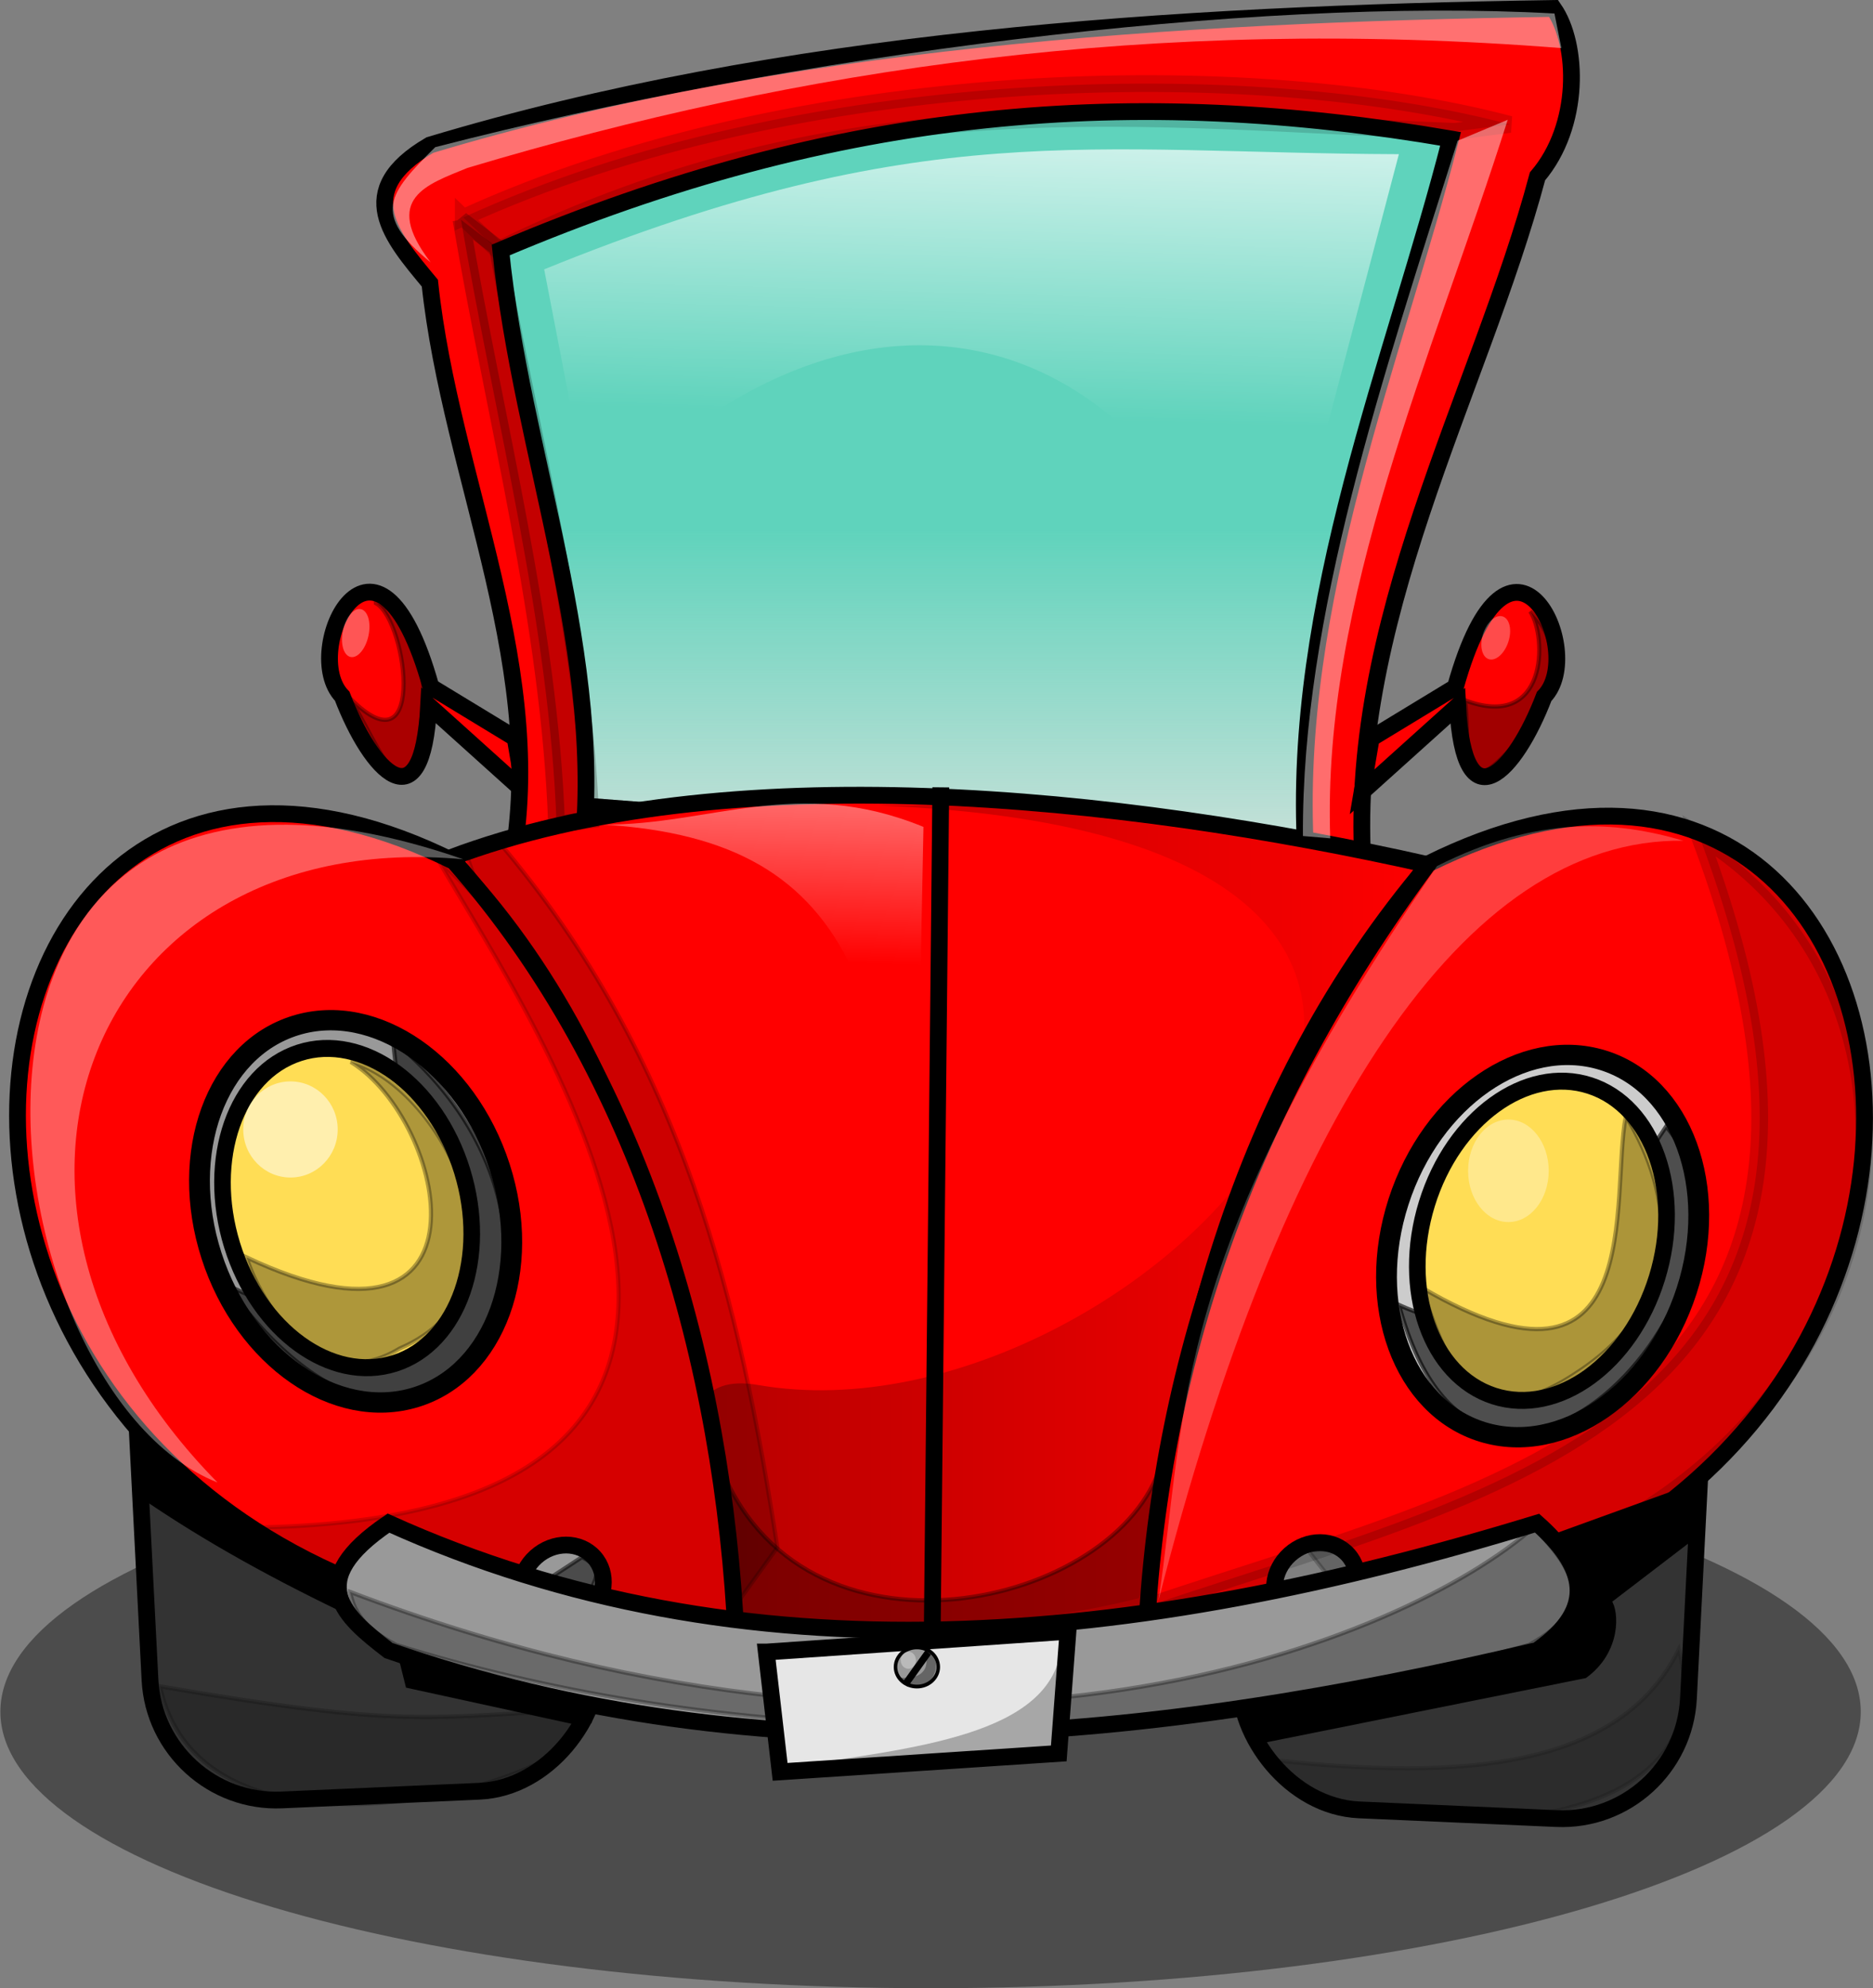 <?xml version="1.0" encoding="UTF-8" standalone="no"?>
<!-- Created with Inkscape (http://www.inkscape.org/) -->

<svg
   xmlns:dc="http://purl.org/dc/elements/1.1/"
   xmlns:cc="http://creativecommons.org/ns#"
   xmlns:rdf="http://www.w3.org/1999/02/22-rdf-syntax-ns#"
   xmlns:svg="http://www.w3.org/2000/svg"
   xmlns="http://www.w3.org/2000/svg"
   xmlns:xlink="http://www.w3.org/1999/xlink"
   xmlns:sodipodi="http://sodipodi.sourceforge.net/DTD/sodipodi-0.dtd"
   xmlns:inkscape="http://www.inkscape.org/namespaces/inkscape"
   width="446.627"
   height="473.835"
   id="svg5544"
   version="1.1"
   inkscape:version="0.48.3.1 r9886"
   sodipodi:docname="margarita.svg">
  <rect width="100%" height="100%" fill="#808080" stroke="none"/>
  <defs
     id="defs5546">
    <linearGradient
       inkscape:collect="always"
       id="linearGradient6607">
      <stop
         style="stop-color:#ffffff;stop-opacity:1;"
         offset="0"
         id="stop6609" />
      <stop
         style="stop-color:#ffffff;stop-opacity:0;"
         offset="1"
         id="stop6611" />
    </linearGradient>
    <linearGradient
       inkscape:collect="always"
       id="linearGradient6593">
      <stop
         style="stop-color:#ffffff;stop-opacity:1;"
         offset="0"
         id="stop6595" />
      <stop
         style="stop-color:#ffffff;stop-opacity:0;"
         offset="1"
         id="stop6597" />
    </linearGradient>
    <inkscape:perspective
       sodipodi:type="inkscape:persp3d"
       inkscape:vp_x="0 : 384 : 1"
       inkscape:vp_y="0 : 1000 : 0"
       inkscape:vp_z="1024 : 384 : 1"
       inkscape:persp3d-origin="512 : 256 : 1"
       id="perspective5552" />
    <inkscape:perspective
       id="perspective6074"
       inkscape:persp3d-origin="0.5 : 0.33333333 : 1"
       inkscape:vp_z="1 : 0.5 : 1"
       inkscape:vp_y="0 : 1000 : 0"
       inkscape:vp_x="0 : 0.5 : 1"
       sodipodi:type="inkscape:persp3d" />
    <inkscape:perspective
       id="perspective6101"
       inkscape:persp3d-origin="0.5 : 0.33333333 : 1"
       inkscape:vp_z="1 : 0.5 : 1"
       inkscape:vp_y="0 : 1000 : 0"
       inkscape:vp_x="0 : 0.5 : 1"
       sodipodi:type="inkscape:persp3d" />
    <linearGradient
       inkscape:collect="always"
       xlink:href="#linearGradient4655"
       id="linearGradient5512"
       gradientUnits="userSpaceOnUse"
       x1="-551.647"
       y1="397.172"
       x2="-596.094"
       y2="903.961" />
    <linearGradient
       inkscape:collect="always"
       id="linearGradient4655">
      <stop
         style="stop-color:#00ff00;stop-opacity:1"
         offset="0"
         id="stop4657" />
      <stop
         style="stop-color:#ffffff;stop-opacity:0;"
         offset="1"
         id="stop4659" />
    </linearGradient>
    <linearGradient
       inkscape:collect="always"
       xlink:href="#linearGradient4655"
       id="linearGradient5506"
       gradientUnits="userSpaceOnUse"
       x1="-551.647"
       y1="397.172"
       x2="-596.094"
       y2="903.961" />
    <linearGradient
       inkscape:collect="always"
       xlink:href="#linearGradient4655"
       id="linearGradient5508"
       gradientUnits="userSpaceOnUse"
       x1="-551.647"
       y1="397.172"
       x2="-596.094"
       y2="903.961" />
    <linearGradient
       inkscape:collect="always"
       xlink:href="#linearGradient4655"
       id="linearGradient5510"
       gradientUnits="userSpaceOnUse"
       x1="-551.647"
       y1="397.172"
       x2="-596.094"
       y2="903.961" />
    <linearGradient
       inkscape:collect="always"
       xlink:href="#linearGradient4638"
       id="linearGradient5514"
       gradientUnits="userSpaceOnUse"
       x1="-550.653"
       y1="488.609"
       x2="-595.386"
       y2="800.942" />
    <linearGradient
       inkscape:collect="always"
       id="linearGradient4638">
      <stop
         style="stop-color:#ffffff;stop-opacity:1;"
         offset="0"
         id="stop4640" />
      <stop
         style="stop-color:#ffffff;stop-opacity:0;"
         offset="1"
         id="stop4642" />
    </linearGradient>
    <linearGradient
       inkscape:collect="always"
       xlink:href="#linearGradient4655-10"
       id="linearGradient5522"
       gradientUnits="userSpaceOnUse"
       x1="-551.647"
       y1="397.172"
       x2="-596.094"
       y2="903.961" />
    <linearGradient
       inkscape:collect="always"
       id="linearGradient4655-10">
      <stop
         style="stop-color:#00ff00;stop-opacity:1"
         offset="0"
         id="stop4657-61" />
      <stop
         style="stop-color:#ffffff;stop-opacity:0;"
         offset="1"
         id="stop4659-5" />
    </linearGradient>
    <linearGradient
       inkscape:collect="always"
       xlink:href="#linearGradient4655-10"
       id="linearGradient5516"
       gradientUnits="userSpaceOnUse"
       x1="-551.647"
       y1="397.172"
       x2="-596.094"
       y2="903.961" />
    <linearGradient
       inkscape:collect="always"
       xlink:href="#linearGradient4655-10"
       id="linearGradient5518"
       gradientUnits="userSpaceOnUse"
       x1="-551.647"
       y1="397.172"
       x2="-596.094"
       y2="903.961" />
    <linearGradient
       inkscape:collect="always"
       xlink:href="#linearGradient4655-10"
       id="linearGradient5520"
       gradientUnits="userSpaceOnUse"
       x1="-551.647"
       y1="397.172"
       x2="-596.094"
       y2="903.961" />
    <linearGradient
       inkscape:collect="always"
       xlink:href="#linearGradient4655-10-9"
       id="linearGradient5530"
       gradientUnits="userSpaceOnUse"
       x1="-551.647"
       y1="397.172"
       x2="-596.094"
       y2="903.961" />
    <linearGradient
       inkscape:collect="always"
       id="linearGradient4655-10-9">
      <stop
         style="stop-color:#00ff00;stop-opacity:1"
         offset="0"
         id="stop4657-61-7" />
      <stop
         style="stop-color:#ffffff;stop-opacity:0;"
         offset="1"
         id="stop4659-5-7" />
    </linearGradient>
    <linearGradient
       inkscape:collect="always"
       xlink:href="#linearGradient4655-10-9"
       id="linearGradient5524"
       gradientUnits="userSpaceOnUse"
       x1="-551.647"
       y1="397.172"
       x2="-596.094"
       y2="903.961" />
    <linearGradient
       inkscape:collect="always"
       xlink:href="#linearGradient4655-10-9"
       id="linearGradient5526"
       gradientUnits="userSpaceOnUse"
       x1="-551.647"
       y1="397.172"
       x2="-596.094"
       y2="903.961" />
    <linearGradient
       inkscape:collect="always"
       xlink:href="#linearGradient4655-10-9"
       id="linearGradient5528"
       gradientUnits="userSpaceOnUse"
       x1="-551.647"
       y1="397.172"
       x2="-596.094"
       y2="903.961" />
    <linearGradient
       inkscape:collect="always"
       xlink:href="#linearGradient5019"
       id="linearGradient5532"
       gradientUnits="userSpaceOnUse"
       x1="-917.535"
       y1="935.665"
       x2="-808.599"
       y2="878.086" />
    <linearGradient
       inkscape:collect="always"
       id="linearGradient5019">
      <stop
         style="stop-color:#000000;stop-opacity:1;"
         offset="0"
         id="stop5021" />
      <stop
         style="stop-color:#000000;stop-opacity:0;"
         offset="1"
         id="stop5023" />
    </linearGradient>
    <linearGradient
       inkscape:collect="always"
       xlink:href="#linearGradient5175"
       id="linearGradient5534"
       gradientUnits="userSpaceOnUse"
       x1="-835.062"
       y1="741.16"
       x2="-865.935"
       y2="859.571" />
    <linearGradient
       inkscape:collect="always"
       id="linearGradient5175">
      <stop
         style="stop-color:#ffffff;stop-opacity:1;"
         offset="0"
         id="stop5177" />
      <stop
         style="stop-color:#ffffff;stop-opacity:0;"
         offset="1"
         id="stop5179" />
    </linearGradient>
    <linearGradient
       inkscape:collect="always"
       xlink:href="#linearGradient5059"
       id="linearGradient5536"
       gradientUnits="userSpaceOnUse"
       x1="-759.837"
       y1="875.933"
       x2="-658.217"
       y2="863.811" />
    <linearGradient
       inkscape:collect="always"
       id="linearGradient5059">
      <stop
         style="stop-color:#000000;stop-opacity:1;"
         offset="0"
         id="stop5061" />
      <stop
         style="stop-color:#000000;stop-opacity:0;"
         offset="1"
         id="stop5063" />
    </linearGradient>
    <linearGradient
       inkscape:collect="always"
       xlink:href="#linearGradient5142"
       id="linearGradient5538"
       gradientUnits="userSpaceOnUse"
       x1="-244.338"
       y1="903.351"
       x2="-341.356"
       y2="815.385" />
    <linearGradient
       inkscape:collect="always"
       id="linearGradient5142">
      <stop
         style="stop-color:#000000;stop-opacity:1;"
         offset="0"
         id="stop5144" />
      <stop
         style="stop-color:#000000;stop-opacity:0;"
         offset="1"
         id="stop5146" />
    </linearGradient>
    <linearGradient
       inkscape:collect="always"
       xlink:href="#linearGradient5175-8"
       id="linearGradient5540"
       gradientUnits="userSpaceOnUse"
       gradientTransform="translate(558.849,-122.537)"
       x1="-835.062"
       y1="741.16"
       x2="-865.935"
       y2="859.571" />
    <linearGradient
       inkscape:collect="always"
       id="linearGradient5175-8">
      <stop
         style="stop-color:#ffffff;stop-opacity:1;"
         offset="0"
         id="stop5177-5" />
      <stop
         style="stop-color:#ffffff;stop-opacity:0;"
         offset="1"
         id="stop5179-6" />
    </linearGradient>
    <radialGradient
       inkscape:collect="always"
       xlink:href="#linearGradient5440"
       id="radialGradient5542"
       gradientUnits="userSpaceOnUse"
       gradientTransform="matrix(1.962,3.036,-6.124,3.958,6497.618,-1396.575)"
       cx="-494.439"
       cy="979.631"
       fx="-494.439"
       fy="979.631"
       r="30.84" />
    <linearGradient
       inkscape:collect="always"
       id="linearGradient5440">
      <stop
         style="stop-color:#ffffff;stop-opacity:1;"
         offset="0"
         id="stop5442" />
      <stop
         style="stop-color:#ffffff;stop-opacity:0;"
         offset="1"
         id="stop5444" />
    </linearGradient>
    <inkscape:perspective
       id="perspective6486"
       inkscape:persp3d-origin="0.5 : 0.33333333 : 1"
       inkscape:vp_z="1 : 0.5 : 1"
       inkscape:vp_y="0 : 1000 : 0"
       inkscape:vp_x="0 : 0.5 : 1"
       sodipodi:type="inkscape:persp3d" />
    <linearGradient
       inkscape:collect="always"
       xlink:href="#linearGradient4023"
       id="linearGradient4040"
       gradientUnits="userSpaceOnUse"
       x1="141.781"
       y1="213.686"
       x2="-45.332"
       y2="507.13" />
    <linearGradient
       inkscape:collect="always"
       id="linearGradient4023">
      <stop
         style="stop-color:#ffffff;stop-opacity:1;"
         offset="0"
         id="stop4025" />
      <stop
         style="stop-color:#ffffff;stop-opacity:0;"
         offset="1"
         id="stop4027" />
    </linearGradient>
    <linearGradient
       inkscape:collect="always"
       xlink:href="#linearGradient3882"
       id="linearGradient4042"
       gradientUnits="userSpaceOnUse"
       x1="-39.484"
       y1="404.55"
       x2="117.274"
       y2="307.407" />
    <linearGradient
       inkscape:collect="always"
       id="linearGradient3882">
      <stop
         style="stop-color:#aa8800;stop-opacity:1;"
         offset="0"
         id="stop3884" />
      <stop
         style="stop-color:#aa8800;stop-opacity:0;"
         offset="1"
         id="stop3886" />
    </linearGradient>
    <linearGradient
       inkscape:collect="always"
       xlink:href="#linearGradient3829"
       id="linearGradient4044"
       gradientUnits="userSpaceOnUse"
       x1="73.926"
       y1="308.03"
       x2="35.355"
       y2="406.033" />
    <linearGradient
       inkscape:collect="always"
       id="linearGradient3829">
      <stop
         style="stop-color:#ffffff;stop-opacity:1;"
         offset="0"
         id="stop3831" />
      <stop
         style="stop-color:#ffffff;stop-opacity:0;"
         offset="1"
         id="stop3833" />
    </linearGradient>
    <linearGradient
       inkscape:collect="always"
       xlink:href="#linearGradient3985"
       id="linearGradient4046"
       gradientUnits="userSpaceOnUse"
       gradientTransform="matrix(0.785,0,0,0.5,10.622,223.325)"
       x1="51.014"
       y1="454.231"
       x2="51.014"
       y2="370.497" />
    <linearGradient
       inkscape:collect="always"
       id="linearGradient3985">
      <stop
         style="stop-color:#000000;stop-opacity:1;"
         offset="0"
         id="stop3987" />
      <stop
         style="stop-color:#000000;stop-opacity:0;"
         offset="1"
         id="stop3989" />
    </linearGradient>
    <linearGradient
       y2="370.497"
       x2="51.014"
       y1="454.231"
       x1="51.014"
       gradientTransform="matrix(0.785,0,0,0.5,10.622,223.325)"
       gradientUnits="userSpaceOnUse"
       id="linearGradient6512"
       xlink:href="#linearGradient3985"
       inkscape:collect="always" />
    <inkscape:perspective
       id="perspective6575"
       inkscape:persp3d-origin="0.5 : 0.33333333 : 1"
       inkscape:vp_z="1 : 0.5 : 1"
       inkscape:vp_y="0 : 1000 : 0"
       inkscape:vp_x="0 : 0.5 : 1"
       sodipodi:type="inkscape:persp3d" />
    <linearGradient
       inkscape:collect="always"
       xlink:href="#linearGradient6593"
       id="linearGradient6599"
       x1="70.711"
       y1="355.116"
       x2="953.289"
       y2="281.576"
       gradientUnits="userSpaceOnUse" />
    <linearGradient
       inkscape:collect="always"
       xlink:href="#linearGradient6607"
       id="linearGradient6613"
       x1="695.444"
       y1="440.145"
       x2="697.007"
       y2="677.733"
       gradientUnits="userSpaceOnUse" />
    <inkscape:perspective
       id="perspective6623"
       inkscape:persp3d-origin="0.5 : 0.33333333 : 1"
       inkscape:vp_z="1 : 0.5 : 1"
       inkscape:vp_y="0 : 1000 : 0"
       inkscape:vp_x="0 : 0.5 : 1"
       sodipodi:type="inkscape:persp3d" />
    <inkscape:perspective
       id="perspective6644"
       inkscape:persp3d-origin="0.5 : 0.33333333 : 1"
       inkscape:vp_z="1 : 0.5 : 1"
       inkscape:vp_y="0 : 1000 : 0"
       inkscape:vp_x="0 : 0.5 : 1"
       sodipodi:type="inkscape:persp3d" />
    <inkscape:perspective
       id="perspective6665"
       inkscape:persp3d-origin="0.5 : 0.33333333 : 1"
       inkscape:vp_z="1 : 0.5 : 1"
       inkscape:vp_y="0 : 1000 : 0"
       inkscape:vp_x="0 : 0.5 : 1"
       sodipodi:type="inkscape:persp3d" />
    <linearGradient
       inkscape:collect="always"
       xlink:href="#linearGradient4655"
       id="linearGradient6748"
       gradientUnits="userSpaceOnUse"
       x1="-551.647"
       y1="397.172"
       x2="-596.094"
       y2="903.961" />
    <linearGradient
       inkscape:collect="always"
       xlink:href="#linearGradient4655-10"
       id="linearGradient6750"
       gradientUnits="userSpaceOnUse"
       x1="-551.647"
       y1="397.172"
       x2="-596.094"
       y2="903.961" />
    <linearGradient
       inkscape:collect="always"
       xlink:href="#linearGradient4655-10-9"
       id="linearGradient6752"
       gradientUnits="userSpaceOnUse"
       x1="-551.647"
       y1="397.172"
       x2="-596.094"
       y2="903.961" />
    <linearGradient
       inkscape:collect="always"
       xlink:href="#linearGradient6607"
       id="linearGradient6795"
       gradientUnits="userSpaceOnUse"
       x1="695.444"
       y1="440.145"
       x2="697.007"
       y2="677.733"
       gradientTransform="matrix(1.096,0,0,1,-34.179,0)" />
    <linearGradient
       inkscape:collect="always"
       xlink:href="#linearGradient6593"
       id="linearGradient6798"
       gradientUnits="userSpaceOnUse"
       x1="70.711"
       y1="355.116"
       x2="953.289"
       y2="281.576"
       gradientTransform="matrix(0.758,0,0,1,6.0546876e-6,0)" />
    <inkscape:perspective
       id="perspective6813"
       inkscape:persp3d-origin="0.5 : 0.33333333 : 1"
       inkscape:vp_z="1 : 0.5 : 1"
       inkscape:vp_y="0 : 1000 : 0"
       inkscape:vp_x="0 : 0.5 : 1"
       sodipodi:type="inkscape:persp3d" />
    <inkscape:perspective
       id="perspective6896"
       inkscape:persp3d-origin="0.5 : 0.33333333 : 1"
       inkscape:vp_z="1 : 0.5 : 1"
       inkscape:vp_y="0 : 1000 : 0"
       inkscape:vp_x="0 : 0.5 : 1"
       sodipodi:type="inkscape:persp3d" />
    <linearGradient
       inkscape:collect="always"
       xlink:href="#linearGradient4655"
       id="linearGradient6917"
       gradientUnits="userSpaceOnUse"
       x1="-551.647"
       y1="397.172"
       x2="-596.094"
       y2="903.961" />
    <linearGradient
       inkscape:collect="always"
       xlink:href="#linearGradient4655-10"
       id="linearGradient6927"
       gradientUnits="userSpaceOnUse"
       x1="-551.647"
       y1="397.172"
       x2="-596.094"
       y2="903.961" />
    <linearGradient
       inkscape:collect="always"
       xlink:href="#linearGradient4655-10-9"
       id="linearGradient6935"
       gradientUnits="userSpaceOnUse"
       x1="-551.647"
       y1="397.172"
       x2="-596.094"
       y2="903.961" />
    <inkscape:perspective
       sodipodi:type="inkscape:persp3d"
       inkscape:vp_x="0 : 0.5 : 1"
       inkscape:vp_y="0 : 1000 : 0"
       inkscape:vp_z="1 : 0.5 : 1"
       inkscape:persp3d-origin="0.5 : 0.33333333 : 1"
       id="perspective3321-1" />
    <inkscape:perspective
       sodipodi:type="inkscape:persp3d"
       inkscape:vp_x="0 : 0.5 : 1"
       inkscape:vp_y="0 : 1000 : 0"
       inkscape:vp_z="1 : 0.5 : 1"
       inkscape:persp3d-origin="0.5 : 0.33333333 : 1"
       id="perspective3321-2" />
    <inkscape:perspective
       sodipodi:type="inkscape:persp3d"
       inkscape:vp_x="0 : 0.5 : 1"
       inkscape:vp_y="0 : 1000 : 0"
       inkscape:vp_z="1 : 0.5 : 1"
       inkscape:persp3d-origin="0.5 : 0.33333333 : 1"
       id="perspective3321" />
    <inkscape:perspective
       sodipodi:type="inkscape:persp3d"
       inkscape:vp_x="0 : 0.5 : 1"
       inkscape:vp_y="0 : 1000 : 0"
       inkscape:vp_z="1 : 0.5 : 1"
       inkscape:persp3d-origin="0.5 : 0.33333333 : 1"
       id="perspective3298" />
    <inkscape:perspective
       sodipodi:type="inkscape:persp3d"
       inkscape:vp_x="0 : 0.5 : 1"
       inkscape:vp_y="0 : 1000 : 0"
       inkscape:vp_z="1 : 0.5 : 1"
       inkscape:persp3d-origin="0.5 : 0.33333333 : 1"
       id="perspective3238" />
    <inkscape:perspective
       id="perspective3259"
       inkscape:persp3d-origin="372.04724 : 350.78739 : 1"
       inkscape:vp_z="744.09448 : 526.18109 : 1"
       inkscape:vp_y="0 : 1000 : 0"
       inkscape:vp_x="0 : 526.18109 : 1"
       sodipodi:type="inkscape:persp3d" />
    <inkscape:perspective
       sodipodi:type="inkscape:persp3d"
       inkscape:vp_x="0 : 0.5 : 1"
       inkscape:vp_y="0 : 1000 : 0"
       inkscape:vp_z="1 : 0.5 : 1"
       inkscape:persp3d-origin="0.5 : 0.33333333 : 1"
       id="perspective2862" />
    <inkscape:perspective
       sodipodi:type="inkscape:persp3d"
       inkscape:vp_x="0 : 0.5 : 1"
       inkscape:vp_y="0 : 1000 : 0"
       inkscape:vp_z="1 : 0.5 : 1"
       inkscape:persp3d-origin="0.5 : 0.33333333 : 1"
       id="perspective9625" />
    <inkscape:perspective
       id="perspective9698"
       inkscape:persp3d-origin="320 : 160 : 1"
       inkscape:vp_z="640 : 240 : 1"
       inkscape:vp_y="0 : 1000 : 0"
       inkscape:vp_x="0 : 240 : 1"
       sodipodi:type="inkscape:persp3d" />
    <inkscape:perspective
       sodipodi:type="inkscape:persp3d"
       inkscape:vp_x="0 : 0.5 : 1"
       inkscape:vp_y="0 : 1000 : 0"
       inkscape:vp_z="1 : 0.5 : 1"
       inkscape:persp3d-origin="0.5 : 0.33333333 : 1"
       id="perspective4885-50" />
    <inkscape:perspective
       sodipodi:type="inkscape:persp3d"
       inkscape:vp_x="0 : 0.5 : 1"
       inkscape:vp_y="0 : 1000 : 0"
       inkscape:vp_z="1 : 0.5 : 1"
       inkscape:persp3d-origin="0.5 : 0.33333333 : 1"
       id="perspective4885-8" />
    <inkscape:perspective
       sodipodi:type="inkscape:persp3d"
       inkscape:vp_x="0 : 0.5 : 1"
       inkscape:vp_y="0 : 1000 : 0"
       inkscape:vp_z="1 : 0.5 : 1"
       inkscape:persp3d-origin="0.5 : 0.33333333 : 1"
       id="perspective4885-94" />
    <inkscape:perspective
       sodipodi:type="inkscape:persp3d"
       inkscape:vp_x="0 : 0.5 : 1"
       inkscape:vp_y="0 : 1000 : 0"
       inkscape:vp_z="1 : 0.5 : 1"
       inkscape:persp3d-origin="0.5 : 0.33333333 : 1"
       id="perspective4885-93" />
    <inkscape:perspective
       sodipodi:type="inkscape:persp3d"
       inkscape:vp_x="0 : 0.5 : 1"
       inkscape:vp_y="0 : 1000 : 0"
       inkscape:vp_z="1 : 0.5 : 1"
       inkscape:persp3d-origin="0.5 : 0.33333333 : 1"
       id="perspective4885-1" />
    <inkscape:perspective
       sodipodi:type="inkscape:persp3d"
       inkscape:vp_x="0 : 0.5 : 1"
       inkscape:vp_y="0 : 1000 : 0"
       inkscape:vp_z="1 : 0.5 : 1"
       inkscape:persp3d-origin="0.5 : 0.33333333 : 1"
       id="perspective4885-3" />
    <inkscape:perspective
       sodipodi:type="inkscape:persp3d"
       inkscape:vp_x="0 : 0.5 : 1"
       inkscape:vp_y="0 : 1000 : 0"
       inkscape:vp_z="1 : 0.5 : 1"
       inkscape:persp3d-origin="0.5 : 0.33333333 : 1"
       id="perspective4885-9" />
    <inkscape:perspective
       sodipodi:type="inkscape:persp3d"
       inkscape:vp_x="0 : 0.5 : 1"
       inkscape:vp_y="0 : 1000 : 0"
       inkscape:vp_z="1 : 0.5 : 1"
       inkscape:persp3d-origin="0.5 : 0.33333333 : 1"
       id="perspective4885-22" />
    <inkscape:perspective
       sodipodi:type="inkscape:persp3d"
       inkscape:vp_x="0 : 0.5 : 1"
       inkscape:vp_y="0 : 1000 : 0"
       inkscape:vp_z="1 : 0.5 : 1"
       inkscape:persp3d-origin="0.5 : 0.33333333 : 1"
       id="perspective4885-5" />
    <inkscape:perspective
       sodipodi:type="inkscape:persp3d"
       inkscape:vp_x="0 : 0.5 : 1"
       inkscape:vp_y="0 : 1000 : 0"
       inkscape:vp_z="1 : 0.5 : 1"
       inkscape:persp3d-origin="0.5 : 0.33333333 : 1"
       id="perspective4885-23" />
    <inkscape:perspective
       sodipodi:type="inkscape:persp3d"
       inkscape:vp_x="0 : 0.5 : 1"
       inkscape:vp_y="0 : 1000 : 0"
       inkscape:vp_z="1 : 0.5 : 1"
       inkscape:persp3d-origin="0.5 : 0.33333333 : 1"
       id="perspective4885-2" />
    <inkscape:perspective
       sodipodi:type="inkscape:persp3d"
       inkscape:vp_x="0 : 0.5 : 1"
       inkscape:vp_y="0 : 1000 : 0"
       inkscape:vp_z="1 : 0.5 : 1"
       inkscape:persp3d-origin="0.5 : 0.33333333 : 1"
       id="perspective4885-7" />
    <inkscape:perspective
       sodipodi:type="inkscape:persp3d"
       inkscape:vp_x="0 : 0.5 : 1"
       inkscape:vp_y="0 : 1000 : 0"
       inkscape:vp_z="1 : 0.5 : 1"
       inkscape:persp3d-origin="0.5 : 0.33333333 : 1"
       id="perspective4885-61" />
    <inkscape:perspective
       sodipodi:type="inkscape:persp3d"
       inkscape:vp_x="0 : 0.5 : 1"
       inkscape:vp_y="0 : 1000 : 0"
       inkscape:vp_z="1 : 0.5 : 1"
       inkscape:persp3d-origin="0.5 : 0.33333333 : 1"
       id="perspective4885-6" />
    <inkscape:perspective
       sodipodi:type="inkscape:persp3d"
       inkscape:vp_x="0 : 0.5 : 1"
       inkscape:vp_y="0 : 1000 : 0"
       inkscape:vp_z="1 : 0.5 : 1"
       inkscape:persp3d-origin="0.5 : 0.33333333 : 1"
       id="perspective4885" />
    <inkscape:perspective
       sodipodi:type="inkscape:persp3d"
       inkscape:vp_x="0 : 0.5 : 1"
       inkscape:vp_y="0 : 1000 : 0"
       inkscape:vp_z="1 : 0.5 : 1"
       inkscape:persp3d-origin="0.5 : 0.33333333 : 1"
       id="perspective3865" />
    <inkscape:perspective
       id="perspective3918"
       inkscape:persp3d-origin="320 : 160 : 1"
       inkscape:vp_z="640 : 240 : 1"
       inkscape:vp_y="0 : 1000 : 0"
       inkscape:vp_x="0 : 240 : 1"
       sodipodi:type="inkscape:persp3d" />
    <filter
       height="2.293"
       y="-0.646"
       width="2.192"
       x="-0.596"
       id="filter8046"
       inkscape:collect="always"
       color-interpolation-filters="sRGB">
      <feGaussianBlur
         id="feGaussianBlur8048"
         stdDeviation="8.171"
         inkscape:collect="always" />
    </filter>
    <filter
       height="1.105"
       y="-0.052"
       width="1.344"
       x="-0.172"
       id="filter8034"
       inkscape:collect="always"
       color-interpolation-filters="sRGB">
      <feGaussianBlur
         id="feGaussianBlur8036"
         stdDeviation="3.63"
         inkscape:collect="always" />
    </filter>
    <linearGradient
       id="linearGradient8026"
       inkscape:collect="always">
      <stop
         id="stop8028"
         offset="0"
         style="stop-color:#ffffff;stop-opacity:1;" />
      <stop
         id="stop8030"
         offset="1"
         style="stop-color:#ffffff;stop-opacity:0;" />
    </linearGradient>
    <radialGradient
       gradientUnits="userSpaceOnUse"
       gradientTransform="matrix(1,0,0,2.867,0,-821.305)"
       r="30.929"
       fy="440.016"
       fx="478.493"
       cy="440.016"
       cx="478.493"
       id="radialGradient8032"
       xlink:href="#linearGradient8026"
       inkscape:collect="always" />
    <filter
       inkscape:collect="always"
       id="filter6792"
       x="-0.178"
       width="1.357"
       y="-0.12"
       height="1.24"
       color-interpolation-filters="sRGB">
      <feGaussianBlur
         inkscape:collect="always"
         stdDeviation="5.553"
         id="feGaussianBlur6794" />
    </filter>
    <filter
       inkscape:collect="always"
       id="filter6784"
       color-interpolation-filters="sRGB">
      <feGaussianBlur
         inkscape:collect="always"
         stdDeviation="2.248"
         id="feGaussianBlur6786" />
    </filter>
    <inkscape:perspective
       sodipodi:type="inkscape:persp3d"
       inkscape:vp_x="0 : 0.5 : 1"
       inkscape:vp_y="0 : 1000 : 0"
       inkscape:vp_z="1 : 0.5 : 1"
       inkscape:persp3d-origin="0.5 : 0.33333333 : 1"
       id="perspective3125" />
    <inkscape:perspective
       id="perspective3115"
       inkscape:persp3d-origin="372.04724 : 350.78739 : 1"
       inkscape:vp_z="744.09448 : 526.18109 : 1"
       inkscape:vp_y="0 : 1000 : 0"
       inkscape:vp_x="0 : 526.18109 : 1"
       sodipodi:type="inkscape:persp3d" />
    <linearGradient
       gradientUnits="userSpaceOnUse"
       y2="293.466"
       x2="437.863"
       y1="293.466"
       x1="258.08"
       id="linearGradient3330"
       xlink:href="#linearGradient3324"
       inkscape:collect="always" />
    <linearGradient
       gradientUnits="userSpaceOnUse"
       y2="233.398"
       x2="293.241"
       y1="195.47"
       x1="294.339"
       id="linearGradient3241"
       xlink:href="#linearGradient3235"
       inkscape:collect="always" />
    <linearGradient
       gradientUnits="userSpaceOnUse"
       y2="129.959"
       x2="325.365"
       y1="220.018"
       x1="325.365"
       id="linearGradient3233"
       xlink:href="#linearGradient3227"
       inkscape:collect="always" />
    <linearGradient
       gradientUnits="userSpaceOnUse"
       y2="102.799"
       x2="310.756"
       y1="7.277"
       x1="313.523"
       id="linearGradient3215"
       xlink:href="#linearGradient3209"
       inkscape:collect="always" />
    <linearGradient
       id="linearGradient3209"
       inkscape:collect="always">
      <stop
         id="stop3211"
         offset="0"
         style="stop-color:#ffffff;stop-opacity:1;" />
      <stop
         id="stop3213"
         offset="1"
         style="stop-color:#ffffff;stop-opacity:0;" />
    </linearGradient>
    <linearGradient
       id="linearGradient3227"
       inkscape:collect="always">
      <stop
         id="stop3229"
         offset="0"
         style="stop-color:#dbe3de;stop-opacity:1;" />
      <stop
         id="stop3231"
         offset="1"
         style="stop-color:#dbe3de;stop-opacity:0;" />
    </linearGradient>
    <linearGradient
       id="linearGradient3235"
       inkscape:collect="always">
      <stop
         id="stop3237"
         offset="0"
         style="stop-color:#ffffff;stop-opacity:1;" />
      <stop
         id="stop3239"
         offset="1"
         style="stop-color:#ffffff;stop-opacity:0;" />
    </linearGradient>
    <linearGradient
       id="linearGradient3324"
       inkscape:collect="always">
      <stop
         id="stop3326"
         offset="0"
         style="stop-color:#000000;stop-opacity:1;" />
      <stop
         id="stop3328"
         offset="1"
         style="stop-color:#000000;stop-opacity:0;" />
    </linearGradient>
  </defs>
  <sodipodi:namedview
     id="base"
     pagecolor="#ffffff"
     bordercolor="#666666"
     borderopacity="1.0"
     inkscape:pageopacity="0.0"
     inkscape:pageshadow="2"
     inkscape:zoom="0.25"
     inkscape:cx="72.501066"
     inkscape:cy="-454.77539"
     inkscape:current-layer="layer1-4"
     inkscape:document-units="px"
     showgrid="false"
     inkscape:window-width="644"
     inkscape:window-height="715"
     inkscape:window-x="0"
     inkscape:window-y="48"
     inkscape:window-maximized="0"
     fit-margin-top="0"
     fit-margin-left="0"
     fit-margin-right="0"
     fit-margin-bottom="0" />
  <g
     id="layer1"
     inkscape:label="Layer 1"
     inkscape:groupmode="layer"
     transform="translate(-348.225,253.452)">
    <g
       id="g6846"
       inkscape:export-xdpi="90"
       inkscape:export-ydpi="90">
      <g
         transform="translate(608.292,-216.818)"
         id="layer1-4"
         inkscape:label="Capa 1">
        <g
           id="g4091"
           transform="translate(-354.52,-40.603)">
          <path
             transform="matrix(1.224,0,0,1,554.292,204.28)"
             d="m -13.179,207.627 c 0,36.394 -81.133,65.897 -181.216,65.897 -100.083,0 -181.216,-29.503 -181.216,-65.897 0,-36.394 81.133,-65.897 181.216,-65.897 100.083,0 181.216,29.503 181.216,65.897 z"
             sodipodi:ry="65.896805"
             sodipodi:rx="181.21622"
             sodipodi:cy="207.62654"
             sodipodi:cx="-194.39558"
             id="path3948"
             style="opacity:0.403;fill:#000000;fill-opacity:1;stroke:none"
             sodipodi:type="arc" />
          <rect
             transform="matrix(-0.999,0.044,0.051,0.999,0,0)"
             rx="29.951"
             y="303.1"
             x="-216.461"
             height="136.406"
             width="107.019"
             id="rect3795"
             style="fill:#333333;fill-opacity:1;stroke:#000000;stroke-width:4;stroke-miterlimit:4;stroke-opacity:1;stroke-dasharray:none" />
          <rect
             transform="matrix(0.999,0.044,-0.051,0.999,0,0)"
             rx="29.951"
             y="279.941"
             x="410.275"
             height="136.406"
             width="107.019"
             id="rect3793"
             style="fill:#333333;fill-opacity:1;stroke:#000000;stroke-width:4;stroke-miterlimit:4;stroke-opacity:1;stroke-dasharray:none" />
          <path
             sodipodi:nodetypes="ccccc"
             id="path3797"
             d="M 232.516,195.951 209.495,54.872 C 288.561,28.156 366.251,16.91 441.234,36.062 L 405.936,209.275 232.516,195.951 z"
             style="fill:#5fd3bc;fill-rule:evenodd;stroke:#000000;stroke-width:4;stroke-linecap:butt;stroke-linejoin:miter;stroke-miterlimit:4;stroke-opacity:1;stroke-dasharray:none"
             inkscape:connector-curvature="0" />
          <path
             sodipodi:nodetypes="ccccc"
             id="path3225"
             d="M 232.516,195.951 209.495,54.872 C 288.561,28.156 366.251,16.91 441.234,36.062 L 405.936,209.275 232.516,195.951 z"
             style="fill:url(#linearGradient3233);fill-opacity:1;fill-rule:evenodd;stroke:#000000;stroke-width:4;stroke-linecap:butt;stroke-linejoin:miter;stroke-miterlimit:4;stroke-opacity:1;stroke-dasharray:none"
             inkscape:connector-curvature="0" />
          <path
             sodipodi:nodetypes="cccccc"
             id="path3813"
             d="m 217.291,179.866 -20.076,-12.193 c -12.989,-46.561 -31.524,-8.423 -21.161,2.217 6.873,18.009 19.172,31.048 20.619,2.217 l 22.789,20.506 -2.17,-12.747 z"
             style="fill:#ff0000;fill-rule:evenodd;stroke:#000000;stroke-width:4;stroke-linecap:butt;stroke-linejoin:miter;stroke-miterlimit:4;stroke-opacity:1;stroke-dasharray:none"
             inkscape:connector-curvature="0" />
          <path
             sodipodi:nodetypes="cccccccccccc"
             id="path2789"
             d="m 215.936,212.559 c 10.174,-48.145 -14.008,-94.073 -18.98,-141.109 l 0,0 c -9.111,-10.968 -18.808,-21.936 0,-32.905 C 280.742,13.347 373.357,7.362 464.916,5.981 c 5.992,8.587 6.481,27.935 -3.839,40.018 -13.82,51.77 -46.01,106.564 -41.461,166.282 l -13.82,-5.265 c -3.436,-59.715 21.245,-117.741 34.554,-169.95 -75.092,-12.836 -145.37,-7.984 -226.503,26.486 4.972,49.091 25.415,97.075 19.165,146.166 l -17.076,2.84 z"
             style="fill:#ff0000;fill-rule:evenodd;stroke:#000000;stroke-width:4;stroke-linecap:butt;stroke-linejoin:miter;stroke-miterlimit:4;stroke-opacity:1;stroke-dasharray:none"
             inkscape:connector-curvature="0" />
          <path
             sodipodi:nodetypes="ccccc"
             id="path3839"
             d="m 126.83,346.337 110.666,53.197 -2.33,14.367 c -35.432,-15.647 -71.37,-29.524 -104.841,-52.032 l -3.495,-15.532 z"
             style="fill:#000000;fill-rule:evenodd;stroke:#000000;stroke-width:1px;stroke-linecap:butt;stroke-linejoin:miter;stroke-opacity:1"
             inkscape:connector-curvature="0" />
          <path
             sodipodi:nodetypes="ccccc"
             id="path3769"
             d="m 270.883,406.002 96.686,-1.568 c 4.305,-74.089 22.397,-141.136 67.527,-194.375 -73.735,-16.553 -167.853,-26.363 -233.492,-1.568 48.87,50.51 62.432,127.49 69.279,197.511 z"
             style="fill:#ff0000;fill-rule:evenodd;stroke:#000000;stroke-width:4;stroke-linecap:butt;stroke-linejoin:miter;stroke-miterlimit:4;stroke-opacity:1;stroke-dasharray:none"
             inkscape:connector-curvature="0" />
          <path
             id="path2791"
             d="m 318.795,191.61 -2.17,213.925"
             style="fill:none;stroke:#000000;stroke-width:4;stroke-linecap:butt;stroke-linejoin:miter;stroke-miterlimit:4;stroke-opacity:1;stroke-dasharray:none"
             inkscape:connector-curvature="0" />
          <path
             sodipodi:nodetypes="cscccc"
             id="path3799"
             d="m 303.879,195.951 c 195.66,7.398 64.799,154.285 -28.603,138.101 -29.266,-5.071 -7.546,40.598 -5.928,53.923 31.416,3.833 63.218,5.343 96.686,-3.135 l 69.829,-173.997 c -44.51,-7.068 -89.424,-15.791 -131.984,-14.892 z"
             style="opacity:0.288;fill:url(#linearGradient3330);fill-opacity:1;fill-rule:evenodd;stroke:none"
             inkscape:connector-curvature="0" />
          <path
             sodipodi:nodetypes="ccc"
             id="path3771"
             d="M 367.705,394.966 C 595.09,406.443 573.42,141.091 434.987,209.86 391.429,268.743 370.767,330.175 367.705,394.966 z"
             style="fill:#ff0000;fill-rule:evenodd;stroke:#000000;stroke-width:4;stroke-linecap:butt;stroke-linejoin:miter;stroke-miterlimit:4;stroke-opacity:1;stroke-dasharray:none"
             inkscape:connector-curvature="0" />
          <path
             transform="matrix(-2.361,-0.727,-0.745,2.305,861.307,-106.588)"
             d="m 117.516,209.274 c 0,10.615 -6.515,19.22 -14.552,19.22 -8.037,0 -14.552,-8.605 -14.552,-19.22 0,-10.615 6.515,-19.22 14.552,-19.22 8.037,0 14.552,8.605 14.552,19.22 z"
             sodipodi:ry="19.219902"
             sodipodi:rx="14.552212"
             sodipodi:cy="209.27396"
             sodipodi:cx="102.96376"
             id="path3883"
             style="fill:#cccccc;fill-opacity:1;stroke:#000000;stroke-width:2.003;stroke-miterlimit:4;stroke-opacity:1;stroke-dasharray:none"
             sodipodi:type="arc" />
          <path
             sodipodi:nodetypes="ccc"
             id="path3885"
             d="m 428.055,314.983 c 20.027,74.493 93.994,-7.078 63.7,-42.558 -16.119,23.615 -25.544,59.574 -63.7,42.558 z"
             style="opacity:0.615;fill:#000000;fill-rule:evenodd;stroke:#000000;stroke-width:1px;stroke-linecap:butt;stroke-linejoin:miter;stroke-opacity:1"
             inkscape:connector-curvature="0" />
          <path
             id="path3841"
             d="m 189.346,396.428 2.33,9.319 42.713,9.319 1.165,-8.931 -46.208,-9.708 z"
             style="fill:#000000;fill-rule:evenodd;stroke:#000000;stroke-width:1px;stroke-linecap:butt;stroke-linejoin:miter;stroke-opacity:1"
             inkscape:connector-curvature="0" />
          <path
             sodipodi:nodetypes="ccccc"
             id="path3853"
             d="m 205.266,206.549 7.766,-2.33 c 44.719,52.332 57.872,111.036 66.788,168.522 l -10.096,13.979 -64.458,-180.172 z"
             style="opacity:0.199;fill:#000000;fill-rule:evenodd;stroke:#000000;stroke-width:1px;stroke-linecap:butt;stroke-linejoin:miter;stroke-opacity:1"
             inkscape:connector-curvature="0" />
          <path
             sodipodi:nodetypes="ccc"
             id="path3773"
             d="M 269.987,394.388 C 42.603,405.864 64.273,140.513 202.705,209.282 c 44.873,50.823 64.237,120.211 67.282,185.106 z"
             style="fill:#ff0000;fill-rule:evenodd;stroke:#000000;stroke-width:4;stroke-linecap:butt;stroke-linejoin:miter;stroke-miterlimit:4;stroke-opacity:1;stroke-dasharray:none"
             inkscape:connector-curvature="0" />
          <path
             transform="matrix(2.361,-0.727,0.745,2.305,-219.756,-114.862)"
             d="m 117.516,209.274 c 0,10.615 -6.515,19.22 -14.552,19.22 -8.037,0 -14.552,-8.605 -14.552,-19.22 0,-10.615 6.515,-19.22 14.552,-19.22 8.037,0 14.552,8.605 14.552,19.22 z"
             sodipodi:ry="19.219902"
             sodipodi:rx="14.552212"
             sodipodi:cy="209.27396"
             sodipodi:cx="102.96376"
             id="path3881"
             style="fill:#999999;fill-opacity:1;stroke:#000000;stroke-width:2.003;stroke-miterlimit:4;stroke-opacity:1;stroke-dasharray:none"
             sodipodi:type="arc" />
          <path
             sodipodi:nodetypes="ccc"
             id="path3887"
             d="m 148.574,310.225 c 54.913,26.538 43.499,-19.997 39.607,-58.245 58.166,47.448 11.251,129.212 -39.607,58.245 z"
             style="opacity:0.584;fill:#000000;fill-rule:evenodd;stroke:#000000;stroke-width:1px;stroke-linecap:butt;stroke-linejoin:miter;stroke-opacity:1"
             inkscape:connector-curvature="0" />
          <path
             transform="matrix(1.885,-0.607,0.594,1.925,-141.171,-48.476)"
             d="m 117.516,209.274 c 0,10.615 -6.515,19.22 -14.552,19.22 -8.037,0 -14.552,-8.605 -14.552,-19.22 0,-10.615 6.515,-19.22 14.552,-19.22 8.037,0 14.552,8.605 14.552,19.22 z"
             sodipodi:ry="19.219902"
             sodipodi:rx="14.552212"
             sodipodi:cy="209.27396"
             sodipodi:cx="102.96376"
             id="path3765"
             style="fill:#ffdd55;fill-opacity:1;stroke:#000000;stroke-width:2.003;stroke-miterlimit:4;stroke-opacity:1;stroke-dasharray:none"
             sodipodi:type="arc" />
          <path
             transform="matrix(-1.885,-0.607,-0.594,1.925,780.529,-40.676)"
             d="m 117.516,209.274 c 0,10.615 -6.515,19.22 -14.552,19.22 -8.037,0 -14.552,-8.605 -14.552,-19.22 0,-10.615 6.515,-19.22 14.552,-19.22 8.037,0 14.552,8.605 14.552,19.22 z"
             sodipodi:ry="19.219902"
             sodipodi:rx="14.552212"
             sodipodi:cy="209.27396"
             sodipodi:cx="102.96376"
             id="path3767"
             style="fill:#ffdd55;fill-opacity:1;stroke:#000000;stroke-width:2.003;stroke-miterlimit:4;stroke-opacity:1;stroke-dasharray:none"
             sodipodi:type="arc" />
          <path
             sodipodi:nodetypes="ccccccc"
             id="path3835"
             d="m 395.145,418.949 77.272,-15.532 c 8.164,-5.954 7.619,-15.403 5.825,-17.862 l 19.803,-15.144 0.388,-12.426 -112.607,40.772 9.319,20.192 z"
             style="fill:#000000;fill-rule:evenodd;stroke:#000000;stroke-width:1px;stroke-linecap:butt;stroke-linejoin:miter;stroke-opacity:1"
             inkscape:connector-curvature="0" />
          <path
             transform="matrix(0.667,0.745,-0.745,0.667,564.398,-52.903)"
             d="m 228.709,406.029 c 0,5.683 -4.172,10.29 -9.319,10.29 -5.147,0 -9.319,-4.607 -9.319,-10.29 0,-5.683 4.172,-10.29 9.319,-10.29 5.147,0 9.319,4.607 9.319,10.29 z"
             sodipodi:ry="10.289968"
             sodipodi:rx="9.3192158"
             sodipodi:cy="406.02872"
             sodipodi:cx="219.38986"
             id="path3895"
             style="fill:#999999;fill-opacity:1;stroke:#000000;stroke-width:4;stroke-miterlimit:4;stroke-opacity:1;stroke-dasharray:none"
             sodipodi:type="arc" />
          <path
             sodipodi:nodetypes="ccccc"
             id="path3946"
             d="m 265.719,352.129 c 19.354,52.644 95.672,34.984 105.606,0.71 l -4.526,47.083 -95.91,0.388 -5.17,-48.182 z"
             style="opacity:0.339;fill:#000000;fill-rule:evenodd;stroke:#000000;stroke-width:1px;stroke-linecap:butt;stroke-linejoin:miter;stroke-opacity:1"
             inkscape:connector-curvature="0" />
          <path
             sodipodi:nodetypes="ccc"
             id="path3801"
             d="M 499.553,203.005 C 551.538,340.453 453.459,357.945 369.104,386.408 538.825,403.427 579.307,251.893 499.553,203.005 z"
             style="opacity:0.161;fill:#000000;fill-rule:evenodd;stroke:#000000;stroke-width:4;stroke-linecap:butt;stroke-linejoin:miter;stroke-miterlimit:4;stroke-opacity:1;stroke-dasharray:none"
             inkscape:connector-curvature="0" />
          <path
             sodipodi:nodetypes="cccc"
             id="path3845"
             d="m 198.789,208.725 c 24.529,42.101 102.661,155.875 -41.735,159.251 29.497,22.07 64.996,33.135 112.025,23.064 C 264.753,326.096 253.16,259.549 198.789,208.725 z"
             style="opacity:0.163;fill:#000000;fill-rule:evenodd;stroke:#000000;stroke-width:1px;stroke-linecap:butt;stroke-linejoin:miter;stroke-opacity:1"
             inkscape:connector-curvature="0" />
          <path
             sodipodi:nodetypes="ccc"
             id="path3875"
             d="m 132.617,405.866 c 10.643,49.996 108.219,21.105 102.415,5.491 -39.207,1.822 -43.322,4.65 -102.415,-5.491 z"
             style="opacity:0.204;fill:#000000;fill-rule:evenodd;stroke:#000000;stroke-width:1px;stroke-linecap:butt;stroke-linejoin:miter;stroke-opacity:1"
             inkscape:connector-curvature="0" />
          <path
             transform="matrix(0.667,0.745,-0.745,0.667,384.614,-52.32)"
             d="m 228.709,406.029 c 0,5.683 -4.172,10.29 -9.319,10.29 -5.147,0 -9.319,-4.607 -9.319,-10.29 0,-5.683 4.172,-10.29 9.319,-10.29 5.147,0 9.319,4.607 9.319,10.29 z"
             sodipodi:ry="10.289968"
             sodipodi:rx="9.3192158"
             sodipodi:cy="406.02872"
             sodipodi:cx="219.38986"
             id="path3893"
             style="fill:#999999;fill-opacity:1;stroke:#000000;stroke-width:4;stroke-miterlimit:4;stroke-opacity:1;stroke-dasharray:none"
             sodipodi:type="arc" />
          <path
             sodipodi:nodetypes="ccccc"
             id="rect2793"
             d="m 187.092,366.965 c 84.783,38.246 177.568,29.497 273.885,0 11.43,10.117 14.536,20.235 0,30.352 -92.479,21.77 -184.281,31.082 -273.885,0 -10.558,-8.157 -20.565,-16.416 0,-30.352 z"
             style="fill:#999999;fill-opacity:1;stroke:#000000;stroke-width:4;stroke-miterlimit:4;stroke-opacity:1;stroke-dasharray:none"
             inkscape:connector-curvature="0" />
          <path
             sodipodi:nodetypes="ccccc"
             id="path3803"
             d="M 235.622,127.223 C 303.981,53.965 376.378,86.362 395.036,166.032 L 428.023,40.714 C 353.878,40.446 314.429,31.513 224.214,68.16 l 11.408,59.063 z"
             style="fill:url(#linearGradient3215);fill-opacity:1;fill-rule:evenodd;stroke:none"
             inkscape:connector-curvature="0" />
          <path
             sodipodi:nodetypes="cccccc"
             id="path3811"
             d="m 421.423,179.933 20.076,-12.193 c 12.989,-46.561 31.524,-8.423 21.161,2.217 -6.873,18.009 -19.172,31.048 -20.619,2.217 l -22.789,20.506 2.17,-12.747 z"
             style="fill:#ff0000;fill-rule:evenodd;stroke:#000000;stroke-width:4;stroke-linecap:butt;stroke-linejoin:miter;stroke-miterlimit:4;stroke-opacity:1;stroke-dasharray:none"
             inkscape:connector-curvature="0" />
          <path
             sodipodi:nodetypes="ccc"
             id="path3817"
             d="m 204.926,208.752 c -88.238,-8.136 -125.18,80.926 -58.6,148.528 -57.83,-22.933 -78.855,-196.101 58.6,-148.528 z"
             style="opacity:0.351;fill:#ffffff;fill-rule:evenodd;stroke:none"
             inkscape:connector-curvature="0" />
          <path
             sodipodi:nodetypes="ccccc"
             id="path3819"
             d="M 204.926,55.79 C 284.869,19.335 393.027,17.4 454.521,33.621 l -13.022,1.663 C 368.035,32.578 296.227,22.386 213.065,63.548 l -8.139,-7.759 z"
             style="opacity:0.146;fill:#000000;fill-rule:evenodd;stroke:#000000;stroke-width:4;stroke-linecap:butt;stroke-linejoin:miter;stroke-miterlimit:4;stroke-opacity:1;stroke-dasharray:none"
             inkscape:connector-curvature="0" />
          <path
             sodipodi:nodetypes="ccccc"
             id="path3821"
             d="m 204.384,56.344 c 8.157,48.032 21.062,96.063 22.789,144.095 l 8.139,-1.108 C 233.731,153.885 221.086,108.44 213.065,62.994 l -8.682,-6.651 z"
             style="opacity:0.234;fill:#000000;fill-rule:evenodd;stroke:#000000;stroke-width:4;stroke-linecap:butt;stroke-linejoin:miter;stroke-miterlimit:4;stroke-opacity:1;stroke-dasharray:none"
             inkscape:connector-curvature="0" />
          <path
             sodipodi:nodetypes="ccccc"
             id="path3823"
             d="m 442.041,37.501 11.937,-4.988 C 435.878,89.596 409.637,146.68 411.656,203.764 l -6.511,-0.554 c -0.32,-52.262 19.008,-109.155 36.897,-165.709 z"
             style="opacity:0.429;fill:#ffffff;fill-rule:evenodd;stroke:none"
             inkscape:connector-curvature="0" />
          <path
             sodipodi:nodetypes="cccc"
             id="path3825"
             d="m 178.085,257.028 c 23.112,14.135 35.782,75.148 -24.851,46.596 3.411,10.923 17.209,33.495 36.5,21.745 34.201,-14.65 10.66,-62.427 -11.649,-68.341 z"
             style="opacity:0.317;fill:#000000;fill-rule:evenodd;stroke:#000000;stroke-width:1px;stroke-linecap:butt;stroke-linejoin:miter;stroke-opacity:1"
             inkscape:connector-curvature="0" />
          <path
             transform="translate(5.68,-29.598)"
             d="m 169.299,302.741 c 0,6.326 -5.042,11.455 -11.261,11.455 -6.219,0 -11.261,-5.129 -11.261,-11.455 0,-6.326 5.042,-11.455 11.261,-11.455 6.219,0 11.261,5.129 11.261,11.455 z"
             sodipodi:ry="11.454869"
             sodipodi:rx="11.260719"
             sodipodi:cy="302.74075"
             sodipodi:cx="158.03836"
             id="path3827"
             style="opacity:0.52;fill:#ffffff;fill-opacity:1;stroke:none"
             sodipodi:type="arc" />
          <path
             sodipodi:nodetypes="cccc"
             id="path3829"
             d="m 482.145,269.954 c -3.786,19.348 5.598,72.626 -48.599,40.911 4.906,15.26 11.695,37.159 36.792,20.318 26.436,-17.059 23.312,-42.469 11.807,-61.229 z"
             style="opacity:0.326;fill:#000000;fill-rule:evenodd;stroke:#000000;stroke-width:1px;stroke-linecap:butt;stroke-linejoin:miter;stroke-opacity:1"
             inkscape:connector-curvature="0" />
          <path
             transform="translate(4.119,-32.399)"
             d="m 459.63,315.395 c 0,6.748 -4.303,12.218 -9.61,12.218 -5.307,0 -9.61,-5.47 -9.61,-12.218 0,-6.748 4.303,-12.218 9.61,-12.218 5.307,0 9.61,5.47 9.61,12.218 z"
             sodipodi:ry="12.218366"
             sodipodi:rx="9.609951"
             sodipodi:cy="315.39526"
             sodipodi:cx="450.02026"
             id="path3831"
             style="opacity:0.328;fill:#ffffff;fill-opacity:1;stroke:none"
             sodipodi:type="arc" />
          <path
             sodipodi:nodetypes="cccccc"
             id="path3833"
             d="M 197.141,66.498 C 185.422,51.18 196.346,47.94 205.928,43.983 285.335,20.241 369.102,7.749 466.769,15.428 L 465.122,7.19 C 392.698,3.166 283.33,17.036 198.24,39.041 187.027,50.159 183.032,54.967 197.141,66.498 z"
             style="opacity:0.443;fill:#ffffff;fill-rule:evenodd;stroke:none"
             inkscape:connector-curvature="0" />
          <path
             sodipodi:nodetypes="ccccc"
             id="path3843"
             d="m 177.921,383.351 c 146.682,55.699 251.767,11.387 282.258,-15.376 8.794,9.335 15.982,18.671 -1.098,28.006 -105.202,29.276 -199.775,21.895 -270.177,0 -8.11,-4.21 -10.112,-8.42 -10.983,-12.63 z"
             style="opacity:0.308;fill:#000000;fill-rule:evenodd;stroke:#000000;stroke-width:1px;stroke-linecap:butt;stroke-linejoin:miter;stroke-opacity:1"
             inkscape:connector-curvature="0" />
          <path
             sodipodi:nodetypes="cccc"
             id="path3847"
             d="m 495.873,204.332 c -52.422,-0.735 -95.999,66.516 -125.204,181.216 6.976,-45.81 2.232,-81.9 66.446,-175.176 24.106,-12.184 42.714,-10.761 58.758,-6.041 z"
             style="opacity:0.24;fill:#ffffff;fill-rule:evenodd;stroke:none"
             inkscape:connector-curvature="0" />
          <path
             sodipodi:nodetypes="cccc"
             id="path3861"
             d="m 459.356,149.692 c 4.055,6.16 4.123,28.652 -15.65,21.142 1.682,7.779 -2.498,26.955 11.257,11.257 12.063,-16.099 11.313,-25.791 4.393,-32.399 z"
             style="opacity:0.371;fill:#000000;fill-rule:evenodd;stroke:#000000;stroke-width:1px;stroke-linecap:butt;stroke-linejoin:miter;stroke-opacity:1"
             inkscape:connector-curvature="0" />
          <path
             transform="matrix(0.95,0.312,-0.312,0.95,85.372,-155.361)"
             d="m 447.824,181.68 c 0,2.957 -1.414,5.354 -3.158,5.354 -1.744,0 -3.158,-2.397 -3.158,-5.354 0,-2.957 1.414,-5.354 3.158,-5.354 1.744,0 3.158,2.397 3.158,5.354 z"
             sodipodi:ry="5.3541155"
             sodipodi:rx="3.1575553"
             sodipodi:cy="181.67967"
             sodipodi:cx="444.66617"
             id="path3863"
             style="opacity:0.294;fill:#ffffff;fill-opacity:1;stroke:none"
             sodipodi:type="arc" />
          <path
             sodipodi:nodetypes="cccc"
             id="path3865"
             d="m 184.104,147.721 c 7.693,4.317 12.424,43.471 -7.96,20.774 6.835,6.395 16.271,41.15 19.415,0.582 -0.998,-12.246 -4.762,-19.465 -11.455,-21.357 z"
             style="opacity:0.335;fill:#000000;fill-rule:evenodd;stroke:#000000;stroke-width:1px;stroke-linecap:butt;stroke-linejoin:miter;stroke-opacity:1"
             inkscape:connector-curvature="0" />
          <path
             transform="matrix(0.978,0.211,-0.211,0.978,50.281,-59.644)"
             d="m 174.347,182.368 c 0,3.217 -1.391,5.825 -3.106,5.825 -1.716,0 -3.106,-2.608 -3.106,-5.825 0,-3.217 1.391,-5.825 3.106,-5.825 1.716,0 3.106,2.608 3.106,5.825 z"
             sodipodi:ry="5.8245096"
             sodipodi:rx="3.1064053"
             sodipodi:cy="182.36755"
             sodipodi:cx="171.24059"
             id="path3867"
             style="opacity:0.335;fill:#ffffff;fill-opacity:1;stroke:none"
             sodipodi:type="arc" />
          <path
             id="path3869"
             d="m 277.182,397.684 3.295,28.555 66.446,-4.393 2.197,-29.104 -71.937,4.942 z"
             style="fill:#e6e6e6;fill-rule:evenodd;stroke:#000000;stroke-width:4;stroke-linecap:butt;stroke-linejoin:miter;stroke-miterlimit:4;stroke-opacity:1;stroke-dasharray:none"
             inkscape:connector-curvature="0" />
          <path
             sodipodi:nodetypes="cccc"
             id="path3871"
             d="m 347.586,396.103 c -2.122,21.608 -35.513,24.454 -65.897,29.104 l 63.975,-4.668 1.922,-24.437 z"
             style="opacity:0.276;fill:#000000;fill-rule:evenodd;stroke:none"
             inkscape:connector-curvature="0" />
          <path
             sodipodi:nodetypes="ccc"
             id="path3879"
             d="m 398.127,423.439 c 13.543,20.352 110.584,24.503 96.649,-26.359 -14.162,28.56 -51.954,31.24 -96.649,26.359 z"
             style="opacity:0.145;fill:#000000;fill-rule:evenodd;stroke:#000000;stroke-width:1px;stroke-linecap:butt;stroke-linejoin:miter;stroke-opacity:1"
             inkscape:connector-curvature="0" />
          <path
             sodipodi:nodetypes="cccc"
             id="path3889"
             d="m 314.657,201.037 -2.746,139.482 C 310.484,241.98 299.977,204.33 238.327,200.488 c 25.443,0.181 46.346,-11.742 76.33,0.549 z"
             style="opacity:0.412;fill:url(#linearGradient3241);fill-opacity:1;fill-rule:evenodd;stroke:none"
             inkscape:connector-curvature="0" />
          <path
             sodipodi:nodetypes="cccc"
             id="path3897"
             d="m 233.224,375.071 -8.931,5.825 11.261,1.553 c 1.012,-2.459 2.654,-4.918 -2.33,-7.378 z"
             style="opacity:0.511;fill:#000000;fill-rule:evenodd;stroke:#000000;stroke-width:1px;stroke-linecap:butt;stroke-linejoin:miter;stroke-opacity:1"
             inkscape:connector-curvature="0" />
          <path
             sodipodi:nodetypes="cccc"
             id="path3899"
             d="m 406.406,373.518 4.271,5.436 6.213,-1.553 c -2.813,-4.7 -6.663,-4.222 -10.484,-3.883 z"
             style="opacity:0.217;fill:#000000;fill-rule:evenodd;stroke:#000000;stroke-width:1px;stroke-linecap:butt;stroke-linejoin:miter;stroke-opacity:1"
             inkscape:connector-curvature="0" />
          <g
             transform="matrix(1.631,0,0,1.719,-185.45,-328.935)"
             id="g3920">
            <path
               sodipodi:type="arc"
               style="fill:#999999;fill-opacity:1;stroke:#000000;stroke-width:1;stroke-miterlimit:4;stroke-opacity:1;stroke-dasharray:none"
               id="path3906"
               sodipodi:cx="302.50754"
               sodipodi:cy="431.12653"
               sodipodi:rx="6.1091828"
               sodipodi:ry="5.2168303"
               d="m 308.617,431.127 c 0,2.881 -2.735,5.217 -6.109,5.217 -3.374,0 -6.109,-2.336 -6.109,-5.217 0,-2.881 2.735,-5.217 6.109,-5.217 3.374,0 6.109,2.336 6.109,5.217 z"
               transform="matrix(0.512,0,0,0.52,150.783,200.586)" />
            <path
               style="opacity:0.339;fill:#000000;fill-rule:evenodd;stroke:none"
               d="m 306.763,422.615 c 1.02,2.526 -0.574,3.984 -3.775,3.604 1.146,0.991 3.018,2.313 4.874,0.103 0.858,-1.221 1.032,-3.018 -1.098,-3.707 z"
               id="path3914"
               sodipodi:nodetypes="cccc"
               inkscape:connector-curvature="0" />
            <path
               sodipodi:type="arc"
               style="opacity:0.326;fill:#ffffff;fill-opacity:1;stroke:none"
               id="path3916"
               sodipodi:cx="304.44669"
               sodipodi:cy="424.14215"
               sodipodi:rx="1.1154407"
               sodipodi:ry="1.1840832"
               d="m 305.562,424.142 c 0,0.654 -0.499,1.184 -1.115,1.184 -0.616,0 -1.115,-0.53 -1.115,-1.184 0,-0.654 0.499,-1.184 1.115,-1.184 0.616,0 1.115,0.53 1.115,1.184 z"
               transform="translate(-0.034,-0.309)" />
            <path
               style="fill:none;stroke:#000000;stroke-width:1px;stroke-linecap:butt;stroke-linejoin:miter;stroke-opacity:1"
               d="m 303.949,427.214 3.363,-4.462"
               id="path3918"
               inkscape:connector-curvature="0" />
          </g>
        </g>
      </g>
    </g>
  </g>
</svg>
